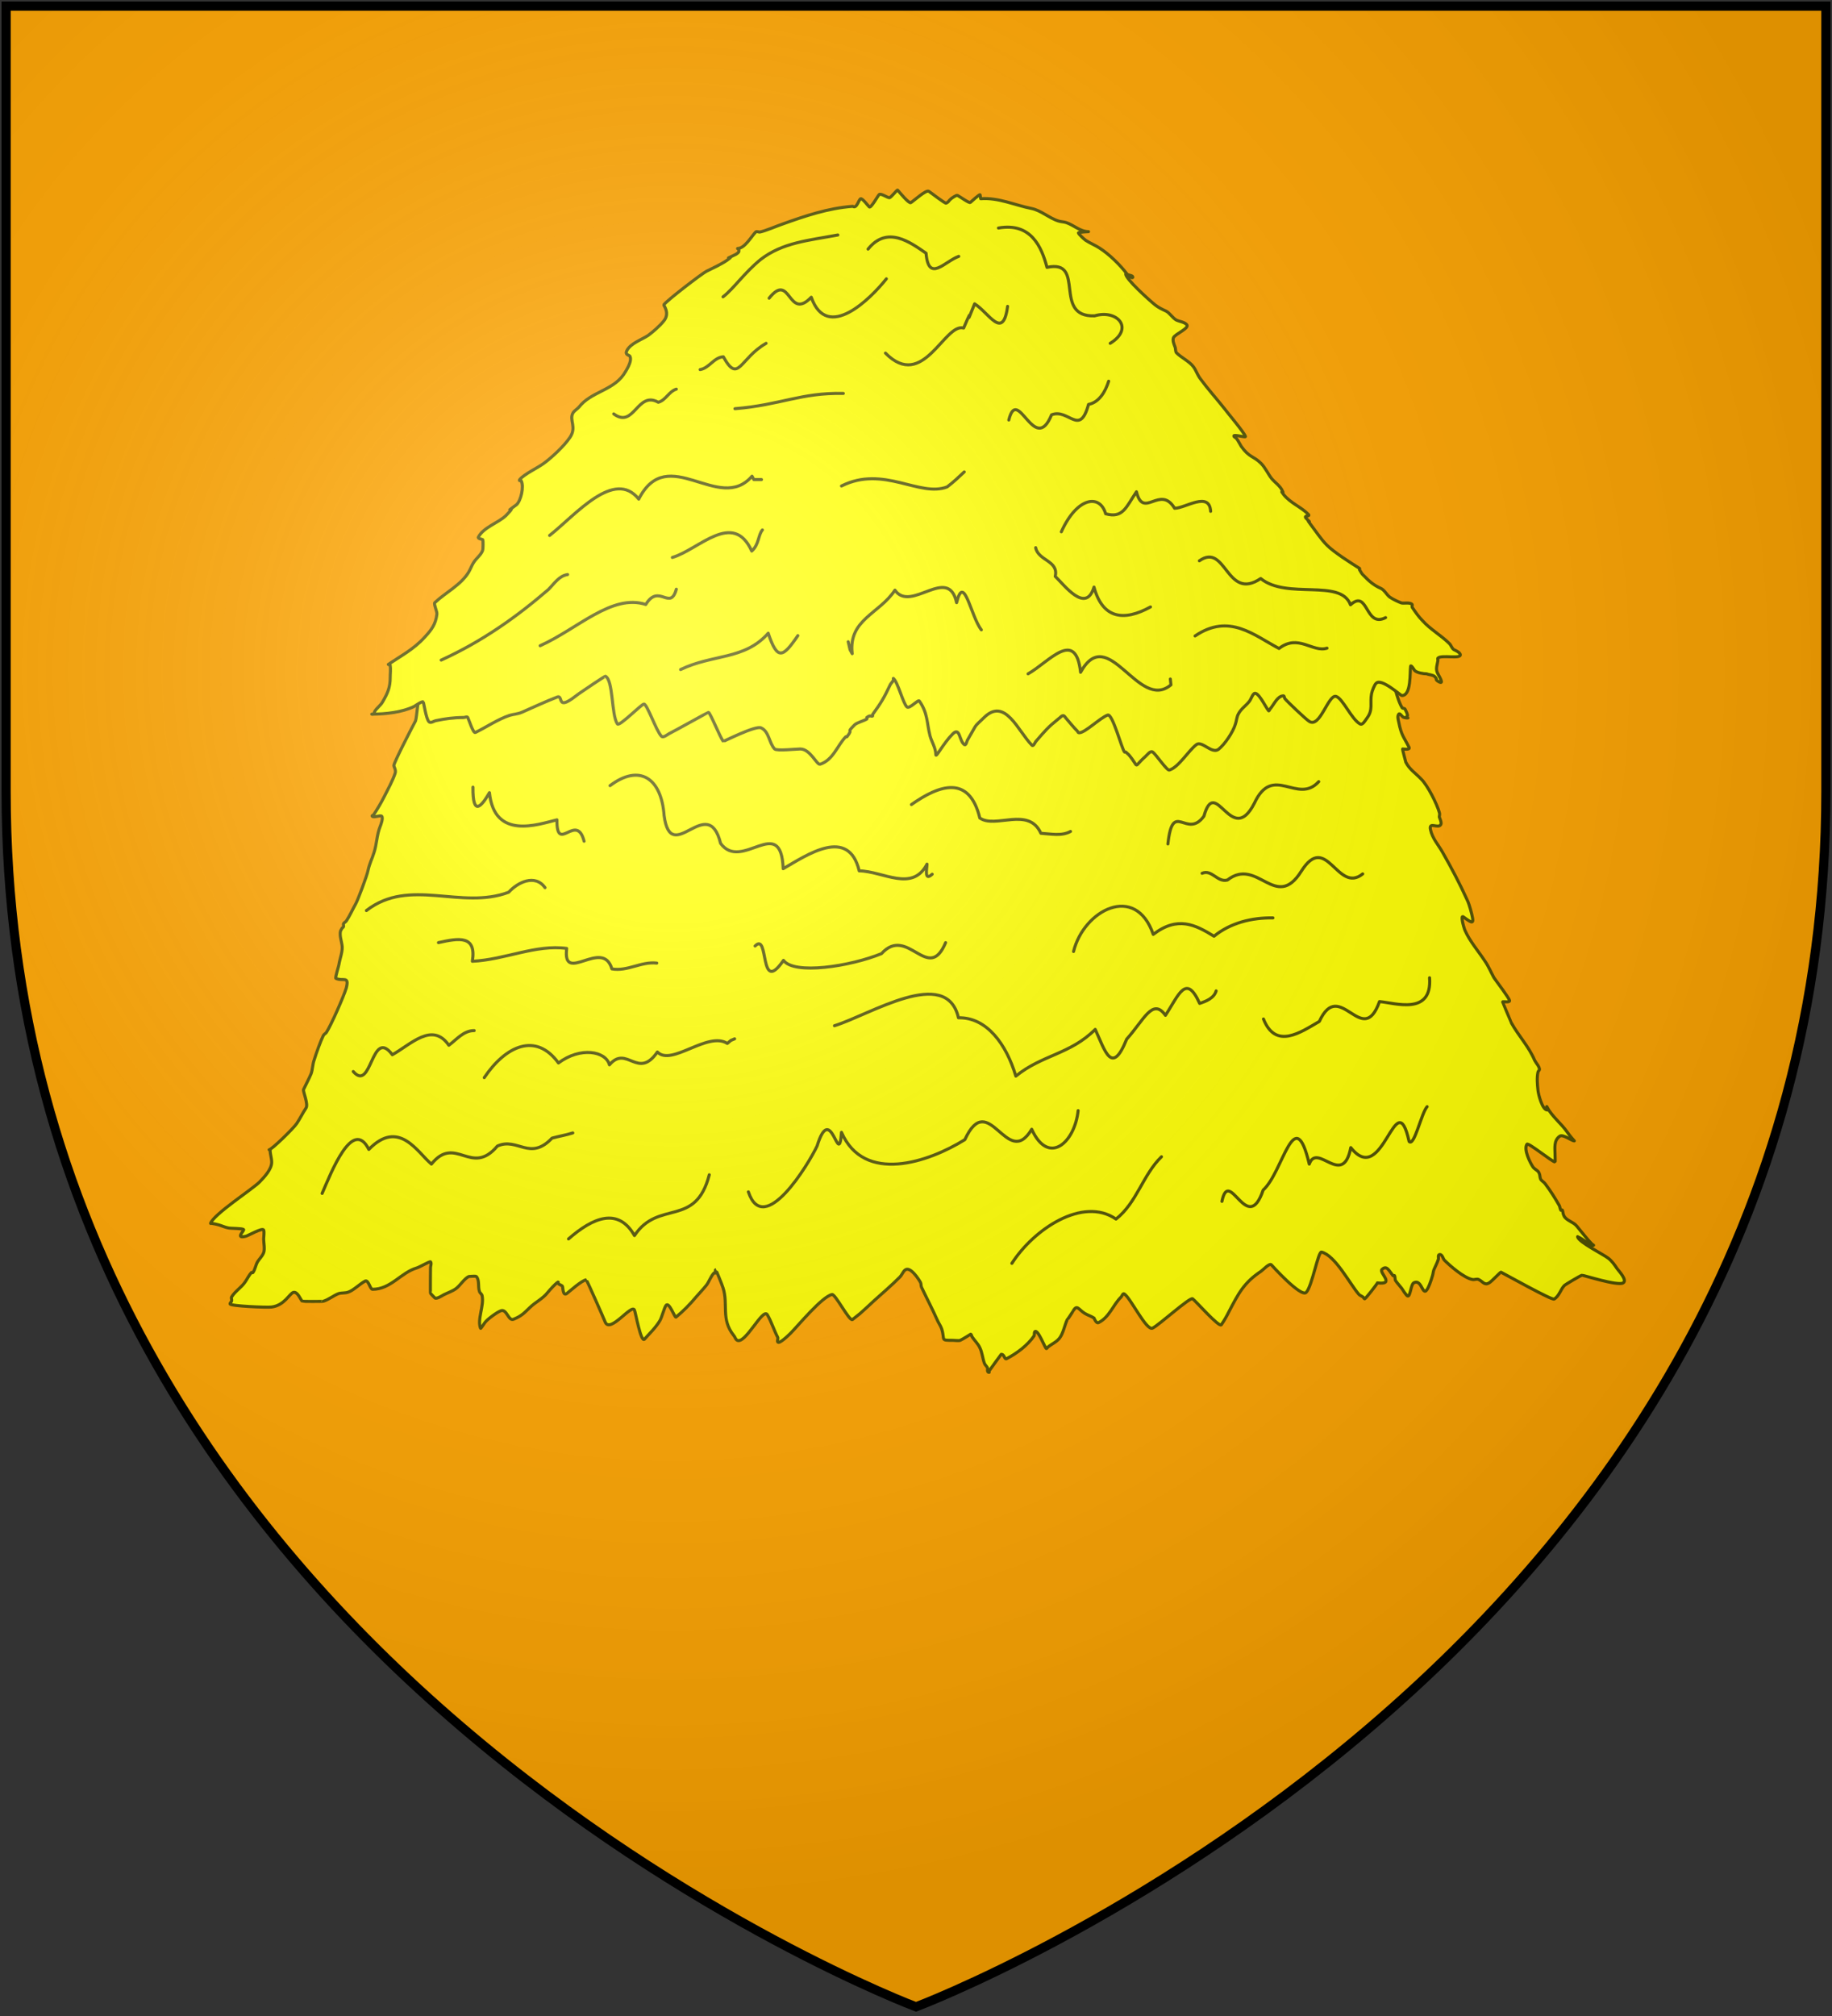 <?xml version="1.0" encoding="UTF-8"?>
<svg xmlns="http://www.w3.org/2000/svg" xmlns:xlink="http://www.w3.org/1999/xlink" width="600" height="660">
<rect width="100%" height="100%" fill="#333333" stroke="none"/>
<defs>
  <radialGradient id="rg" gradientUnits="userSpaceOnUse" cx="220" cy="220" r="405">
    <stop style="stop-color:#fff;stop-opacity:.3" offset="0"/>
    <stop style="stop-color:#fff;stop-opacity:.2" offset=".2"/>
    <stop style="stop-color:#666;stop-opacity:.1" offset=".6"/>
    <stop style="stop-color:#000;stop-opacity:.13" offset="1"/>
  </radialGradient>
  <clipPath id="clip-shield">/home/sophian/Documents/stuff/sigils/cross.svg
    <path id="shield" d="m2,2v257c0,286 298,398 298,398c0,0 298-112 298-398V2z"/>
  </clipPath>
</defs>
<use id="background" xlink:href="#shield" style="fill:#ffa500;"/>
<g id="haystack" style="fill:#ffff00;stroke:#505000;stroke-width:1;stroke-linecap:round;stroke-linejoin:round;">
  <path d="m 451.7,209.5 c 2.8,10.6 -0.1,0.5 4.5,13.7 0.8,2.3 1.6,6.2 3,8.5 0.2,0.3 0.8,0.1 1,0.5 1.8,3.5 -0.3,1.7 0.9,2.7 0.4,0.3 -1.1,0.1 -1.5,-0.1 -0.5,-0.3 -1.2,-1.5 -1.5,-1 -0.5,0.7 -0.2,1.7 0,2.6 0.9,4.5 1.6,4.7 3.4,8.3 0.4,0.9 -2,0.5 -2.1,0.5 -0.2,0 1,4.1 1,4.3 1.2,2.4 3.3,3.7 5,5.5 2.2,2.1 5.3,8.4 6,11 0.2,0.5 0,1 0,1.5 0.1,0.3 0.8,1.8 0.5,2.4 -0.8,1.6 -4,-1.1 -3.4,1.7 0.6,2.9 2.6,5 4,7.5 2.9,5.1 5.6,10.2 8,15.5 0.5,1 0.8,2.1 1.1,3.1 1.4,5.1 1,4.9 -2.3,2.5 -1,-0.8 -0.1,2.9 0.5,4.4 1.6,3.6 4.4,6.8 6.5,10 1.2,1.7 2,3.7 3,5.5 0.8,1.2 4.9,6.5 5.1,7.5 0.1,0.7 -2.3,0.2 -2.3,0.4 0,0.1 2.9,6.8 2.9,6.9 2.4,4.3 5.7,7.7 7.6,12.2 0.5,1 1.5,1.9 1.6,3 0,0.3 -0.4,0.5 -0.5,0.9 -0.4,1.9 -0.2,4 0,5.9 0.1,1.3 1.4,6.4 3,6.5 0.8,0.1 -0.5,-1.8 0,-0.9 1.6,3 4.6,5.3 6.5,8 1,1.5 2.4,3 2.4,3 -0.9,0 -3.7,-2.3 -4.8,-1.5 -2,1.4 -1.5,4 -1.5,6 0,1.1 0.1,2.4 0,2.4 -0.8,0.1 -8.7,-6.4 -9.2,-5.8 -1.2,1.7 1.1,6.2 2,7.5 0.6,0.8 1.7,1.1 2,2 0.3,0.6 0.2,1.4 0.5,2 0.4,0.6 1.1,0.9 1.5,1.5 1.6,2.1 3.3,4.8 4.6,7.1 0.2,0.4 0.2,1 0.5,1.5 0.1,0.1 0.4,-0.2 0.5,0 0.2,0.4 0.2,1.3 0.5,1.8 0.7,1.6 3.1,2 4.2,3.4 1.6,1.9 3.5,4.4 5,5.9 0.2,0.2 0.6,0.3 0.5,0.4 -0.5,0.5 -3.9,-2.4 -5.2,-2.8 0,0 0,-0.1 0,0 0.2,1.7 8.5,5.8 10,7 1.2,0.9 2.1,2.2 2.9,3.4 0.4,0.6 3.5,3.8 2,4.7 -1.8,1.1 -13.1,-2.6 -13.5,-2.5 -0.7,0.2 -5.5,3.1 -5.7,3.3 -1.3,1.3 -1.7,3.5 -3.4,4.5 -0.8,0.4 -16,-8.1 -17.4,-8.8 -0.2,-0.1 -3,3 -3.9,3.5 -1.5,0.9 -2,-0.4 -3.4,-1.1 -0.6,-0.3 -1.3,0.1 -2,0 -2.9,-0.5 -7.6,-4.7 -9.2,-6.3 -0.4,-0.3 -0.7,-1.9 -1.5,-1.9 -0.8,0 -0.4,1.1 -0.5,1.5 -0.4,1.3 -0.8,1.9 -1.4,3.3 -0.3,0.6 -0.3,1.3 -0.5,2 -0.3,1 -0.6,2 -1,3 -2.4,6 -2.1,-2.2 -5.2,-0.5 -0.9,0.5 -1.1,4.4 -1.9,4.3 -0.5,0 -1.9,-2.4 -2,-2.5 -0.6,-0.8 -1.4,-1.6 -2,-2.5 -0.3,-0.4 -0.1,-1.2 -0.4,-1.7 -0.1,-0.1 -0.4,0.2 -0.5,0 -1.3,-1.6 -2,-3.5 -3.6,-2 -1,1.1 4.5,5.1 -1.5,4.4 0,0.3 -3.8,5.1 -4.1,5.2 -0.3,0 -0.4,-0.4 -0.5,-0.5 -0.5,-0.4 -1.2,-0.6 -1.5,-1 -3,-3.5 -7.7,-12.7 -12.2,-13.8 -1.1,-0.2 -3.1,11.3 -5,13.2 -1.7,1.8 -11.4,-9 -11.4,-9 -0.6,-0.7 -2.8,1.7 -3.4,2.1 -5.7,3.8 -7.4,7.3 -10.6,13.4 -0.7,1.4 -1.5,2.8 -2.4,4.1 -0.7,1 -8.5,-7.9 -9.4,-8.5 -0.9,-0.6 -11,8.6 -13.1,9.6 -2,1.1 -7.2,-9.9 -9.3,-11.2 -0.4,-0.3 -0.7,0.6 -1,1 -2.7,2.6 -3.8,6.6 -7.4,8.4 -0.8,0.4 -1.5,-1.5 -1.5,-1.5 -0.9,-0.6 -2,-0.9 -3,-1.5 -2.1,-1.3 -2.5,-3 -3.8,-0.9 0,0.1 -1.9,3 -2,3 -0.8,1.7 -1.3,4.5 -2.5,6 -1,1.3 -2.6,1.9 -3.9,3 -0.1,0.1 -0.2,0.4 -0.4,0.4 -0.4,0 -2.8,-6.6 -3.8,-5.5 -0.2,0.2 -0.1,1.1 -0.2,1.3 -2.1,3.1 -5.7,5.8 -9,7.5 -0.8,0.4 -0.7,-1.5 -1.8,-1.4 0,0 -3.1,4.2 -4,5.5 0,0.1 0.2,0.4 0,0.4 -0.8,-0.1 -0.3,-1.2 -0.5,-1.5 -0.2,-0.5 -0.8,-0.9 -1,-1.5 -0.6,-1.6 -0.7,-3.5 -1.5,-5.1 -0.6,-1.3 -1.7,-2.3 -2.5,-3.5 -0.2,-0.3 -0.2,-0.8 -0.5,-0.9 0,0 -2.7,1.7 -3.4,2 -0.6,0.2 -1.8,0 -2.4,0 -4.3,0 -2.5,0 -3.7,-3.8 -0.4,-1.1 -1.1,-2 -1.5,-3 -1.6,-3.6 -3.4,-7 -5.1,-10.6 -0.2,-0.5 -0.1,-1.1 -0.3,-1.5 -0.6,-1.1 -3.4,-5.5 -5.1,-4.1 -0.7,0.6 -1,1.6 -1.7,2.3 -2.7,2.7 -5.6,5.2 -8.4,7.7 -1.5,1.4 -3.1,2.9 -4.7,4.3 -0.8,0.6 -1.6,1.3 -2.4,1.9 -1,0.7 -5.6,-8.4 -6.7,-8.2 -3.3,0.7 -11.2,10.3 -13.5,12.6 -0.9,0.9 -3.9,3.8 -4.3,2.9 -0.2,-0.4 0.2,-1.1 0,-1.5 -1.2,-2.3 -2.1,-5.2 -3.4,-7.4 -1.5,-2.4 -7.4,10.2 -10,8.3 -0.5,-0.4 -0.6,-1.1 -1,-1.5 -4.3,-5.4 -1.7,-10.1 -3.5,-15.6 -0.3,-1 -2.3,-5.9 -2.4,-5.9 -0.3,0.1 0.1,0.7 0,1 -0.1,0.2 -0.4,-0.1 -0.5,0 -1.1,1.1 -1.6,2.8 -2.5,4 -1.1,1.4 -2.4,2.7 -3.5,4 -1.9,2.3 -4.3,4.7 -6.5,6.5 -0.4,0.3 -2.3,-5.3 -3.3,-3.8 -0.6,0.9 -1.3,3.8 -2,5 -1.4,2.3 -3.3,4.1 -5,6 -1.2,1.4 -3,-9 -3.3,-9.5 -0.9,-2.2 -8,7.8 -9.6,3.9 -0.3,-0.8 -6,-13.8 -6.2,-13.8 -1.4,0.1 -5.6,3.9 -6.4,4.5 -1.3,0.9 -1.2,-2.1 -1.4,-2.4 -0.3,-0.4 -1,-0.5 -1.4,-0.9 -0.1,-0.1 0.1,-0.5 0,-0.5 -1.1,0.7 -2.7,2.6 -3.4,3.4 -1.6,2.1 -4.1,3.2 -5.9,5 -1.8,1.7 -2.6,2.7 -5.3,3.8 -1.7,0.7 -2.2,-3.4 -4.1,-2.8 -1.4,0.5 -4.6,2.9 -5.3,3.9 -0.5,0.8 -1.4,2 -1.4,1.9 -1.2,-2.9 1.2,-7.4 0.5,-10.7 -0.1,-0.6 -0.8,-0.9 -0.9,-1.5 -0.5,-1.4 0.1,-3.6 -1,-4.8 -0.2,-0.2 -2.3,0 -2.4,0 -1.4,0.5 -3,3.1 -4.3,4 -0.9,0.7 -2.8,1.4 -4,2 -0.5,0.3 -2.4,1.5 -2.9,1 -0.2,-0.2 -1.3,-1.3 -1.4,-1.5 -0.1,-0.1 0,-7.9 0,-8.4 0,-0.6 0.4,-1.4 0,-1.9 -0.3,-0.2 -3.7,1.8 -4.5,2 -5.2,1.5 -8.5,7 -14.5,7 -0.8,0 -1.3,-3.2 -2.4,-2.7 -1.6,0.8 -3.9,3.1 -5.5,3.6 -1,0.4 -2.2,0.2 -3.2,0.5 -1.6,0.6 -3.3,2 -5,2.5 0,0.1 -6.83,0.1 -6.93,0 -0.59,-0.6 -1.48,-3.2 -2.86,-2.9 -1.26,0.3 -2.92,4.3 -7.21,4.8 -1.54,0.2 -13.35,-0.3 -13.54,-1 -0.1,-0.3 0.4,-0.6 0.5,-1 0.11,-0.4 -0.21,-0.9 0,-1.3 1.14,-1.9 3.26,-3.1 4.49,-5 0.62,-0.9 1.24,-2.2 2,-3 0.12,-0.1 0.4,0.2 0.5,0 0.71,-1 0.87,-2.4 1.5,-3.5 0.6,-1 1.56,-1.8 2,-3 0.45,-1.1 0,-3.3 0,-4.5 0,-0.7 0.26,-2.2 0,-2.9 -0.31,-0.9 -5.21,1.9 -5.76,2 -3.85,1 -0.36,-1.9 -0.83,-2.2 -0.63,-0.4 -4.11,-0.3 -5.01,-0.5 -1.07,-0.2 -2.07,-0.7 -3.13,-1 -0.77,-0.2 -1.56,-0.4 -2.35,-0.5 -0.1,0 -0.31,0.1 -0.31,0 1.08,-3 13.59,-11.1 16.02,-13.5 1.56,-1.6 4,-4.2 4,-6.5 0,-1.4 -0.5,-2.6 -0.5,-3.9 0,-0.2 -0.45,-0.2 -0.32,-0.2 0.79,0 7.99,-7 9.04,-8.6 1.07,-1.6 1.93,-3.4 3,-5 0.9,-1.3 -1.04,-5.5 -0.79,-6.1 0.69,-1.5 1.79,-3.5 2.49,-5.2 0.5,-1.4 0.5,-3.2 1,-4.5 0.6,-2 2.1,-6.2 3,-8 0.2,-0.4 0.7,-0.6 1,-1 1.6,-2.5 5.6,-11.6 6.5,-14.5 1.1,-4.2 -1.1,-2.1 -3.4,-3.2 -0.3,-0.2 1,-4.2 1,-4.5 0.3,-2 1.4,-4.6 1,-6.5 -0.2,-1.3 -0.8,-3 -0.5,-4.4 0.1,-0.4 0.4,-0.7 0.5,-1 0.2,-0.2 0.4,-0.3 0.5,-0.5 0.1,-0.3 -0.1,-0.7 0,-1 0.2,-0.4 0.8,-0.6 1,-1 1.1,-1.7 2,-3.7 3,-5.5 0.7,-1.2 3.8,-9.5 4,-10.8 0.6,-2.7 1.3,-3.7 2,-6 0.9,-2.7 0.9,-5.8 2,-8.5 0.2,-0.5 1.1,-2.8 0.5,-3.4 -0.5,-0.4 -2.7,0.6 -3.1,0 -0.2,-0.2 0.4,-0.3 0.5,-0.5 1.2,-1.8 2.5,-4 3.5,-6 1.2,-2.4 2.7,-5.1 3.5,-7.5 0.4,-1.1 -0.4,-2.1 -0.4,-2.6 0.1,-1.2 6.4,-13.3 7.1,-14.6 0.4,-1 1,-9.2 1.5,-10.2 l 92.4,-47.3 163.1,6.9 z"/>
  <path style="fill:none;" d="m 331.4,413.6 c 7.1,-11.1 23.2,-22 34.1,-14.5 6.8,-5.3 8.8,-14.5 14.9,-20.4 m -260.4,-80.6 c 14.2,-11 31,-0.1 46.6,-6 2.9,-3.2 8.6,-6.1 11.9,-1.5 m -62.8,60.2 c 6.1,7 5.9,-14.7 12.8,-5.5 6.1,-3.4 13.1,-10.9 18.5,-3.1 2.6,-1.9 4.8,-4.8 8.3,-4.8 m 30.9,68.2 c 8.1,-7.1 16.3,-10.4 21.6,-1.1 7.9,-11.9 20,-2.4 24.5,-19.9 m -126.8,6.1 c 3,-6.9 10,-25 15.3,-14.4 9.9,-10.2 16,1.1 20.5,4.8 7.9,-9.8 13,4.3 21.6,-5.9 6.6,-3 10.6,5.1 17.9,-2.6 2.2,-0.6 4.6,-1 6.8,-1.7 m 165.5,-7.3 c -1.1,10.5 -9.7,18.2 -15.2,6.1 -8.1,13.6 -14,-13.7 -21.9,3.4 -11.9,7.4 -33,14.6 -40.4,-2.4 -0.9,12.5 -3.3,-10.7 -8,4.5 -2.8,5.9 -17.4,30.1 -22.5,15 m 155.1,3.1 c 2.4,-11.6 8.3,11.6 13.5,-3.7 6.6,-5.9 10.2,-29.2 15.1,-8.5 2.6,-7.3 11,8 13.6,-5.4 10.7,13.6 14.7,-21.8 19.1,-2 1.7,1.8 4,-9.3 5.9,-11.4 m 0.8,-42.2 c 0.9,12.5 -11.4,8.2 -16.4,7.8 -5.6,15.7 -13,-8.1 -19.7,6.5 -6.2,3.6 -14.3,9.3 -18.3,-0.8 m -140.5,2.2 c 11.7,-3.6 36.7,-19.7 40.6,-2.6 9.3,-0.2 15.7,8.7 18.8,19.1 8.6,-7 17.8,-7.1 26,-15.3 3.2,6.9 5.4,15.4 10.3,3.2 5.6,-6.2 8.5,-13.7 12.7,-7.8 4.3,-6.5 6.7,-13.9 11.2,-3.9 2.1,-0.7 4.7,-1.7 5.4,-4.1 m -239.7,28.4 c 7,-10.4 16.9,-15 24.3,-4.8 7.2,-5.4 15.5,-3.9 16.7,0.6 5.7,-6.7 9.3,5.1 15.7,-4.2 4.6,4.8 16.5,-6.9 22.9,-2.8 l 1.2,-1 1.2,-0.5 m -97,-31.5 c 6.7,-1.5 12.5,-2.5 11.1,6.1 10.7,-0.5 20.8,-5.6 30.9,-4.2 -1.5,12.1 11.8,-3.6 14.8,6.7 5.1,0.9 9.6,-2.5 14.7,-1.9 m 94.6,-6.7 c -5.7,13.6 -12.4,-5.9 -21,3.6 -10.3,4.2 -28.6,7 -32.1,2.2 -8.1,11.8 -4.6,-9.5 -9.3,-4.7 m 199,-23.6 c -8.3,6.7 -11.8,-14 -20.1,-0.9 -8.4,13.4 -14.3,-4.8 -24.2,2.9 -3.3,0.9 -5.1,-3.6 -8.3,-2.2 m -42.1,25.6 c 3.3,-13.5 20.3,-22.5 26.1,-5.6 8,-6.1 13.7,-3.2 19.9,0.6 5.4,-4.4 12.4,-6.1 19.3,-6 m -118.4,-37.1 c 9.1,-6.4 18.9,-9.9 22.4,4.4 5.1,3.6 16,-3.9 20,5 3.3,0.2 6.8,1 9.7,-0.6 m 81.3,-16.3 c -7,7.7 -15,-6.1 -21.1,7.1 -7.5,14.6 -12.7,-9.5 -16.5,4.2 -5.7,7.8 -10.2,-5.7 -11.8,9.1 m -182.7,-19.1 c 9.6,-7.2 16.8,-2.6 17.7,9.8 2.3,17.1 14.3,-7.8 18.5,9.1 6.9,9.5 19.8,-10 20.5,8.3 7.8,-4.5 21.4,-13.9 24.9,0.7 7.8,0.1 17.4,7.1 22.2,-2.2 0,1.4 -1,5.8 1.7,3.3 m -150.4,-28.5 c -0.1,9.8 2.8,6.3 5.4,1.8 1.6,15.6 15.9,10.4 22.1,8.9 -0.1,11.4 6.4,-2.7 8.9,7"/>
  <path d="m 321.2,65.06 c 5.8,-0.43 11.2,2.12 16.6,3.19 3.1,0.6 5.9,3.22 8.9,4.12 0.8,0.25 1.7,0.24 2.5,0.5 2.5,0.84 4.6,2.97 7.3,2.97 0.2,0 -3.5,0.12 -3.3,0.46 0.4,0.69 1.8,1.96 2.4,2.4 1.5,0.96 3.1,1.58 4.5,2.5 3.2,2.03 6.8,5.59 9,8.5 0.4,0.49 1.8,0.38 1.9,0.97 0.1,0.64 -1.3,-0.2 -1.8,-0.5 -0.3,-0.11 -0.5,-0.73 -0.5,-0.5 -0.2,1.56 8,8.87 9.6,10.14 1.1,0.89 2.4,1.49 3.5,1.99 1.3,0.6 2.2,2.3 3.5,3 0.8,0.4 2.5,0.6 3.3,1.4 1.3,1.2 -3.8,3.1 -4.3,4.4 -0.3,1 0.2,2.1 0.5,2.9 0.3,0.6 0.1,1.5 0.5,2 1.5,1.5 4.2,2.8 5.5,4.5 1,1.3 1.3,2.7 2.4,4.1 2.5,3.4 5.4,6.6 8,9.9 0.3,0.5 6.4,7.7 6.7,8.9 0.1,0.4 -3.7,-0.7 -3.8,-0.2 0,0.4 0.7,0.6 0.9,0.9 0.6,0.8 1,1.7 1.5,2.5 2.7,3.8 4,3.1 6.5,5.6 1.4,1.4 2.3,3.5 3.5,5 1.1,1.3 2.8,2.4 3.5,4 0.8,1.5 -1.1,-0.8 0.4,1.2 2.2,2.8 5.8,4.1 8.1,6.5 0.8,0.8 -1.6,0.2 -0.8,1.2 2.8,2.9 -0.7,-0.9 1.4,1.9 1.7,2.2 3.5,5 5.5,7 2.3,2.3 7.8,5.8 10.7,7.6 0.1,0.1 -0.2,0.3 0,0.5 0.4,0.7 0.8,1.4 1.4,1.9 1.7,1.8 3.4,3.2 5.5,4.1 1.2,0.5 2,2.2 3,2.9 0.8,0.6 2.9,1.6 3.8,1.9 0.9,0.2 2.8,-0.3 3.5,0.5 0.1,0.1 -0.1,0.7 0,0.9 1,1.5 2.1,3.1 3.4,4.4 2.6,2.9 6.1,4.8 8.8,7.5 0.6,0.6 0.8,1.6 1.5,2 0.6,0.3 1.6,0.7 2,1.4 0.9,1.9 -6.3,0.1 -7.3,1.4 -0.1,0.2 0.1,0.6 0,0.9 -0.2,1.3 -0.7,2.4 -0.2,3.7 0.2,0.7 2.9,4.6 0.2,2.9 -1.1,-0.8 0.1,-0.4 -1,-1.5 -0.6,-0.6 -2.1,-0.6 -2.6,-0.9 -1,0 -3.2,-0.3 -4,-1.1 0,0 -1.2,-2 -1.3,-1.4 -0.3,1.8 0.3,9.7 -2.9,9.6 -0.4,0 -6.7,-5.8 -8.4,-4 -0.5,0.4 -1.3,2.4 -1.5,3.4 -0.6,3.1 0.6,5.2 -1.5,8 -0.6,0.8 -1.4,2.4 -2.3,1.9 -2.8,-1.6 -5.6,-8.3 -7.8,-9 -2.6,-0.8 -5.3,10.7 -8.9,8.1 -1.1,-0.7 -7.1,-6.4 -7.9,-7.4 -0.2,-0.3 -0.1,-0.9 -0.5,-0.9 -2,0.1 -3,2.8 -4.4,4.4 -0.1,0.2 -0.3,0.6 -0.4,0.5 -1,-1.1 -3.6,-6.9 -4.9,-5.5 -0.6,0.6 -0.9,1.8 -1.5,2.5 -1.1,1.4 -2.6,2.3 -3.5,4 -0.6,1.1 -0.6,2.3 -1,3.4 -0.8,2.6 -3.4,6.5 -5.5,8.2 -2.2,1.7 -5.5,-3 -7.3,-1.5 -2.7,2.1 -5.7,7.3 -8.8,8.3 -0.8,0.3 -4.5,-5.3 -5.5,-5.9 -0.8,-0.5 -1.7,0.9 -2.4,1.5 -4.2,3.7 -1.7,3.8 -5.4,-0.6 -0.3,-0.3 -0.7,-0.6 -1,-0.9 -0.1,0 -0.3,0.1 -0.4,0 -0.9,-1 -3.9,-12.6 -5.5,-12.1 -2.4,0.8 -7.5,5.9 -9.4,5.8 -0.3,0 -0.4,-0.3 -0.5,-0.5 -1.3,-1.3 -2.5,-2.8 -3.7,-4.2 -0.3,-0.3 -0.5,-0.8 -0.9,-0.9 -0.6,-0.1 -1.1,0.7 -1.6,1 -3.5,2.8 -4.3,3.8 -7.5,7.5 -0.3,0.5 -0.8,1.6 -1.2,1.2 -4.6,-4.6 -8.8,-16 -15.8,-9 -3.6,3.5 -1.8,1.3 -5.4,7.4 -0.2,0.5 -0.4,1.6 -0.9,1.4 -1.8,-1.1 -1.4,-6 -3.9,-3.5 -3,3 -5.5,7.9 -5.5,6.8 0,-2.2 -1.4,-4.3 -1.9,-6.2 -1.1,-4.3 -0.7,-7.4 -3.5,-11.4 -0.4,-0.6 -3.3,2.8 -4.1,1.9 -1.3,-1.3 -2.9,-8 -4.4,-9.3 -0.1,-0.1 0.1,0.4 0,0.5 -0.2,0.6 -0.7,1 -1,1.5 -2.1,4.4 -2.9,5.8 -5.8,9.8 -0.1,0.2 0.1,0.4 0,0.5 -0.3,0.2 -0.7,-0.1 -1,0 -0.4,0.1 -0.6,0.3 -0.9,0.5 0,0.2 0.1,0.4 0,0.5 -1,0.6 -3.3,1.2 -4,1.9 -3.2,3.2 -0.1,0.8 -2.5,3.9 -0.1,0.1 -0.3,-0.1 -0.4,0 -2.8,2.9 -4.1,7.6 -8.4,9 -1.1,0.3 -3.2,-5 -6.5,-5 -1.2,0 -7.7,0.7 -8.4,0 -1.8,-1.9 -1.8,-5.7 -4.4,-6.9 -1.8,-0.9 -12.3,4.5 -12.4,4.4 -1.1,-1.3 -4.3,-9.5 -4.9,-9.5 -0.1,0 -10.7,5.9 -12.5,6.8 -0.9,0.4 -2.2,1.7 -2.9,1 -1.7,-1.8 -4.7,-10.6 -5.7,-10.5 -0.8,0 -8.1,7.5 -8.7,6.5 -2,-3 -1.3,-14.3 -3.9,-15.6 -0.2,-0.1 -7.7,5 -8.7,5.7 -0.4,0.2 -4,3.4 -5.3,2.9 -0.9,-0.3 -0.5,-2.3 -1.8,-1.8 -3.9,1.5 -7.7,3.3 -11.6,5 -1.4,0.6 -2.7,0.6 -4,1 -3.9,1.3 -7.5,3.8 -11.2,5.6 -0.7,0.4 -2.2,-4.4 -2.5,-4.9 -0.2,-0.4 -0.9,0 -1.4,0 -3.1,0 -6,0.4 -8.9,1 -0.8,0.1 -1.8,1 -2.4,0.4 -1,-1 -1.7,-6.4 -1.9,-6.5 -0.4,-0.3 -2.5,1.2 -3,1.5 -3.9,1.9 -9.4,2.5 -13.8,2.5 -0.2,0 0.4,0.1 0.5,0 0.3,-0.3 0.3,-0.7 0.5,-1 0.7,-1.1 1.9,-1.9 2.5,-3 1.7,-2.9 2.5,-4.8 2.5,-8 0,-1.3 0.2,-2.7 0,-4 0,-0.2 -0.8,-0.2 -0.6,-0.3 4,-2.7 8.4,-5 11.9,-8.9 2.3,-2.5 3.6,-4.2 4,-7.6 0.1,-0.7 -1.1,-3.3 -0.7,-3.7 3.5,-3.3 8.6,-5.8 11.1,-10 0.6,-1 1,-2.2 1.6,-3.1 0.9,-1.5 2.5,-2.5 3,-4.1 0.1,-0.2 0.2,-3 0,-3.4 -0.1,-0.2 -1.8,-0.3 -1.4,-0.9 1.7,-3.2 6.5,-4.6 9,-7 4.7,-4.8 -1.9,0.5 3.5,-3.6 1.4,-1.3 2.5,-5.9 1.5,-7.8 0,-0.1 -1,0.2 -0.4,-0.5 1.6,-1.8 5.6,-3.6 7.8,-5.2 2.6,-1.9 6.6,-5.6 8.5,-8.4 2.4,-3.4 -0.2,-5.7 1,-8 0.3,-0.7 1.5,-1.4 2,-2 3.9,-5 10.9,-5.4 14.6,-10.6 0.7,-1.1 3,-4.4 2.1,-6.1 -0.3,-0.4 -1.7,-0.4 -1,-1.8 1.2,-2.4 4.9,-3.6 7,-5 1.6,-1.2 3.7,-3 5,-4.6 2.3,-2.6 0,-5.26 0.1,-5.39 0.6,-1.13 12.5,-10.27 14,-11.01 1.9,-0.93 4.8,-2.27 6.7,-3.58 3.6,-2.56 -2.7,0.85 3,-2 1,-0.71 0.9,-0.67 0.9,-1.44 0,-0.21 -0.6,-0.43 -0.4,-0.43 2.3,0 4.5,-3.96 5.9,-5.39 0.4,-0.34 1,0.1 1.4,0 1.7,-0.33 5.6,-1.99 7.1,-2.5 7.6,-2.73 15.2,-5.32 23.3,-5.91 1.4,0.97 2,-2.64 2.7,-2.49 0.7,0.14 2.2,2.2 2.7,2.68 0.5,0.58 2.8,-3.6 3.2,-4 0.5,-0.62 2.7,0.99 3.4,0.99 0.5,0 2.5,-2.67 2.7,-2.48 0.5,0.58 3.7,4.48 4.3,4.1 1.1,-0.68 5,-4.29 5.9,-3.72 0.7,0.43 5.3,4.06 5.7,3.89 1,-0.52 0.6,-0.66 1.7,-1.54 0.2,-0.14 1.6,-1.17 2,-1 0.8,0.39 3.8,2.6 4.2,2.3 0.3,-0.24 3.1,-2.85 3.2,-2.49 0.1,0.41 0.1,0.85 0.2,1.27 z"/>
  <path style="fill:none;" d="m 284.3,81.55 c 6.3,-7.88 13.9,-2.15 19,1.35 0.8,9.78 6.1,2.66 10.7,1.03 m -63.1,28.47 c -8.7,5 -9,13.4 -14,4.4 -3.1,0.2 -4.6,3.7 -7.6,4.2 m 45.1,-44.07 c -9.6,1.8 -18.1,2.45 -25.3,8.04 -5.3,4.32 -8.9,9.62 -12.3,12.21 m 90.2,-22.53 c 10.6,-1.87 14.1,6.05 15.9,12.88 13,-2.8 1.6,16.37 15.6,15.87 7.4,-2.2 13.1,4.1 5.1,9 m 27.8,95.8 c 11.2,-7.6 19.3,-0.2 27.5,4.1 6.3,-4.9 11,1.4 15.7,-0.1 m -97.9,8.4 c 6.8,-3.8 15.6,-15.1 17.2,-0.5 9.1,-16.5 18.9,13.1 29.6,4.1 l -0.2,-1.9 m 9.5,-38.7 c 8.8,-6.2 8.8,13.4 20.1,5.8 8.6,7 26.2,-0.1 29.4,8.6 5.9,-5.3 4.7,7.7 11.5,4.2 m -309.3,13.9 c 13.6,-6.2 24.9,-14.3 35.1,-23.1 1.9,-1.9 3.5,-4.5 6.3,-4.9 m -9,23.3 c 12.3,-5.5 23.5,-17.1 34.6,-13.5 4.3,-7.1 8,2.3 10,-5 m 1.4,26.3 c 10.5,-5.1 21,-3.1 28.7,-11.9 3,9 4.8,8 9.7,0.8 m 60.1,-1.9 c -3.5,-4.5 -5.7,-18.8 -8.1,-8.9 -2.7,-12.5 -15,3.5 -20.2,-4.1 -5.1,7.8 -15.3,9.6 -14,20.8 l -0.7,-1.3 -0.6,-2.6 m 99,-11.4 c -8.7,4.8 -15.7,3.9 -18.5,-6.5 -2.7,9 -9.9,-0.9 -12.7,-3.5 1.2,-5.2 -5.6,-5.1 -6.4,-9.4 m 8.4,-5.2 c 5.2,-11.5 12.7,-12.4 14.5,-5.9 5.7,1.6 6.7,-2.2 10.1,-7.2 2.3,9.2 7.7,-2.5 12.5,5.4 3.5,0 11.4,-5.7 11.8,1 m -66.1,-29.9 c 2.9,-11.7 8.4,11.9 14,-1.7 5.6,-2.2 9.2,7.3 12.1,-3.4 3.6,-0.7 5.6,-4.4 6.6,-7.6 m -87.5,34.3 c 13.8,-6.9 25.5,3.8 34.6,0.3 2,-1.5 3.8,-3.2 5.6,-4.9 m -95.6,28 c 8.6,-2.5 19.9,-15.6 26,-2.1 2.4,-2.1 2.1,-5.3 3.5,-6.9 m -69.7,1.8 c 8.5,-6.7 21.2,-22 29.2,-11.9 9.5,-18.7 26.3,5 37.1,-7.5 l 0.6,1.1 h 2.5 m -48.4,-21.5 c 6.7,5 7.7,-7.7 14.6,-3.8 2.5,-0.7 3.4,-3.5 5.9,-4.3 m 19.2,6.4 c 14.9,-1.2 21.6,-5.3 35.5,-5 m 13.8,-13.2 c 12.4,12.6 19.3,-10 25.6,-8.2 4.3,-10.09 -0.6,2.6 3.6,-7.93 4.7,2.93 9.3,12.13 10.8,0.83 m -78.1,-2.68 c 7.1,-8.91 6.1,7.68 13.8,-0.31 5.2,14.79 19.5,0.4 24.6,-6.03"/>
</g>
<use id="shine" xlink:href="#shield" style="fill:url(#rg);stroke:#000000;stroke-width:3;"/>
</svg>
